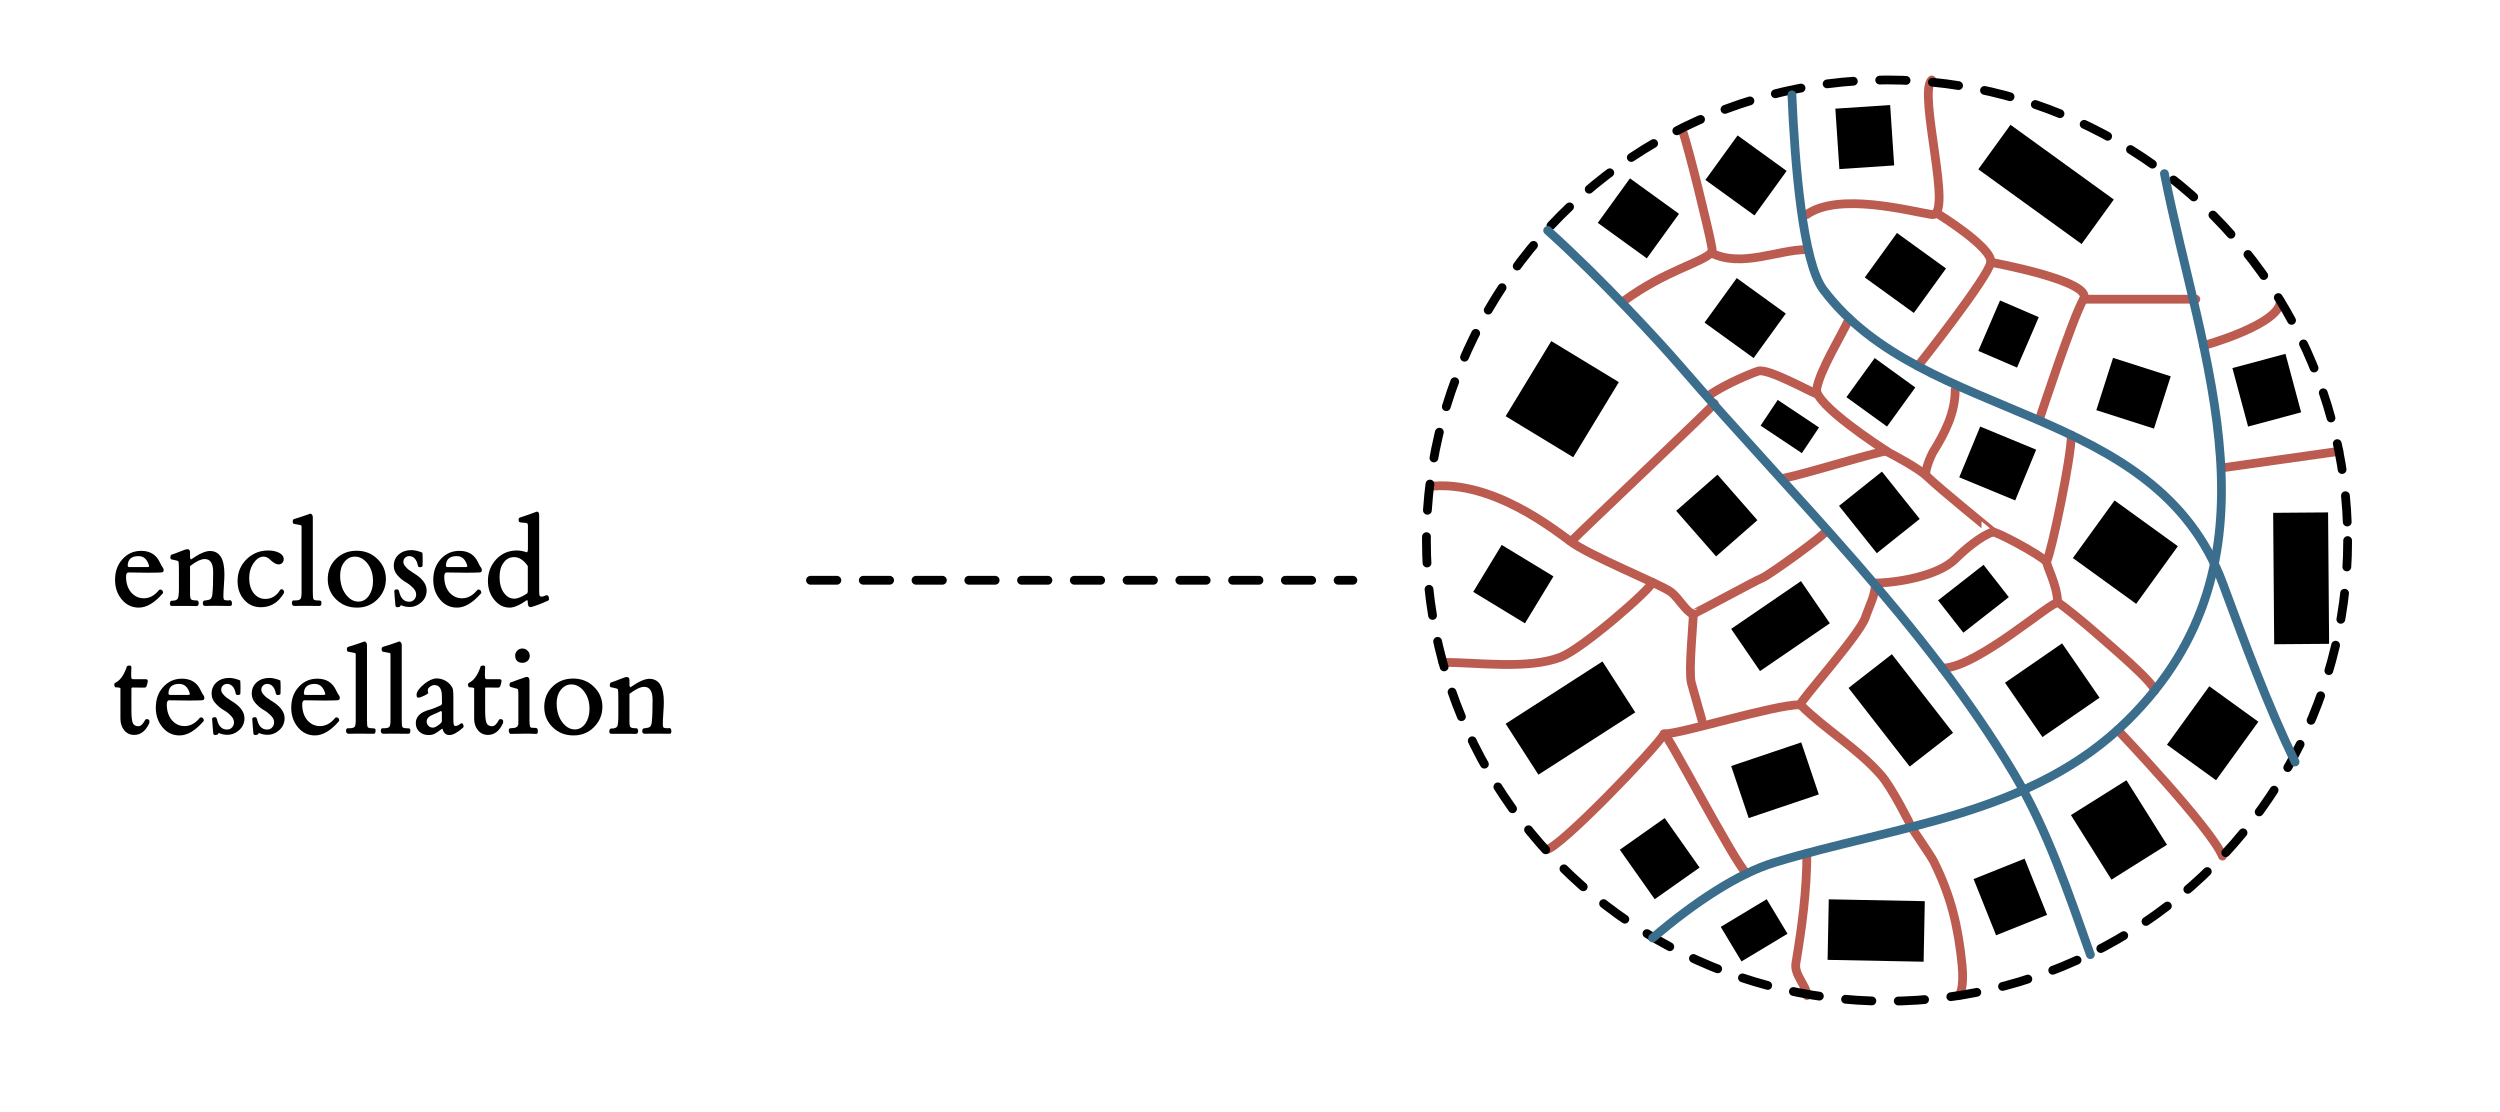 <?xml version="1.0" encoding="UTF-8" standalone="no"?>
<!DOCTYPE svg PUBLIC "-//W3C//DTD SVG 1.1//EN" "http://www.w3.org/Graphics/SVG/1.1/DTD/svg11.dtd">
<svg width="100%" height="100%" viewBox="0 0 652 290" version="1.1" xmlns="http://www.w3.org/2000/svg" xmlns:xlink="http://www.w3.org/1999/xlink" xml:space="preserve" xmlns:serif="http://www.serif.com/" style="fill-rule:evenodd;clip-rule:evenodd;stroke-linecap:round;stroke-miterlimit:1.5;">
    <rect id="et_footprints" x="0.497" y="0" width="651.138" height="289.894" style="fill:none;"/>
    <g>
        <path d="M500.203,95.45C500.203,95.45 518.666,72.18 519.191,68.402C519.716,64.625 505.726,55.971 505.726,55.971" style="fill:none;stroke:#bc5b4f;stroke-width:2.29px;"/>
        <path d="M531.986,109.027C531.986,109.027 540.598,82.758 543.374,78.034C546.15,73.31 519.205,68.402 519.205,68.402" style="fill:none;stroke:#bc5b4f;stroke-width:2.29px;"/>
        <path d="M572.679,78.034L543.374,78.034" style="fill:none;stroke:#bc5b4f;stroke-width:2.29px;"/>
        <path d="M471.185,55.953C479.562,50.056 498.009,55.044 503.807,55.953C509.604,56.861 500.058,24.001 503.807,20.853" style="fill:none;stroke:#bc5b4f;stroke-width:2.29px;"/>
        <path d="M506.568,174.258C515.425,174.258 535.12,156.651 536.706,157.18C537.602,157.478 544.384,163.108 546.873,165.319C549.882,167.991 561.909,178.073 561.909,180.122" style="fill:none;stroke:#bc5b4f;stroke-width:2.29px;"/>
        <path d="M540.208,113.483C540.208,119.299 535.046,143.851 533.801,146.341C533.4,147.143 536.624,152.589 536.624,157.168" style="fill:none;stroke:#bc5b4f;stroke-width:2.29px;"/>
        <path d="M488.91,152.062C494.399,152.062 505.456,150.273 509.933,145.796C512.311,143.418 516.554,139.797 519.678,138.756C520.453,138.497 531.613,144.375 533.767,146.528" style="fill:none;stroke:#bc5b4f;stroke-width:2.29px;"/>
        <path d="M519.741,138.747C519.785,138.713 505.564,127.24 502.441,124.117C501.609,123.284 503.744,118.524 504.076,117.992C507.28,112.857 509.918,107.639 509.918,101.63" style="fill:none;stroke:#bc5b4f;stroke-width:2.29px;"/>
        <path d="M464.95,124.785C471.502,123.472 491.093,117.273 491.995,117.724C494.745,119.099 499.876,121.967 502.25,123.93" style="fill:none;stroke:#bc5b4f;stroke-width:2.29px;"/>
        <path d="M492.138,117.701C490.931,116.977 473.126,105.43 473.786,101.474C474.601,96.596 480.148,87.673 482.301,83.078" style="fill:none;stroke:#bc5b4f;stroke-width:2.29px;"/>
        <path d="M446.282,102.723C450.178,100.126 456.527,97.427 458.568,96.782C461.073,95.991 472.22,102.227 473.769,102.723" style="fill:none;stroke:#bc5b4f;stroke-width:2.29px;"/>
        <path d="M423.538,78.46C434.326,70.566 443.636,68.603 446.352,65.887C446.751,65.488 446.344,64.075 446.235,63.427C445.812,60.887 440.31,38.031 438.709,33.871" style="fill:none;stroke:#bc5b4f;stroke-width:2.29px;"/>
        <path d="M446.282,65.956C454.21,69.919 463.665,65.092 471.185,65.092" style="fill:none;stroke:#bc5b4f;stroke-width:2.29px;"/>
        <path d="M498.514,215.688C498.317,215.649 503.513,223.043 504.336,224.697C508.871,233.821 510.709,241.715 511.714,251.714C511.881,253.372 512.165,258.315 510.802,259.678" style="fill:none;stroke:#bc5b4f;stroke-width:2.29px;"/>
        <path d="M471.231,222.529C471.231,232.364 469.923,241.89 468.362,251.236C467.855,254.272 471.231,257.119 471.231,259.636" style="fill:none;stroke:#bc5b4f;stroke-width:2.29px;"/>
        <path d="M498.514,215.688C498.507,215.568 493.481,205.48 490.581,202.174C484.391,195.115 476.058,190.31 469.534,183.786C469.018,183.27 484.95,165.626 486.5,161.011C487.446,158.192 489.093,155.244 489.093,152.307" style="fill:none;stroke:#bc5b4f;stroke-width:2.29px;"/>
        <path d="M403.2,221.609C406.427,221.609 432.495,194.391 433.988,191.406C434.449,190.483 451.992,224.327 455.503,227.839" style="fill:none;stroke:#bc5b4f;stroke-width:2.29px;"/>
        <path d="M433.988,191.406C438.538,191.406 462.559,183.786 469.534,183.786" style="fill:none;stroke:#bc5b4f;stroke-width:2.29px;"/>
        <path d="M374.033,126.754C391.805,125.545 409.342,141.62 409.779,141.183C413.932,137.029 447.088,105.694 447.088,105.251" style="fill:none;stroke:#bc5b4f;stroke-width:2.29px;"/>
        <path d="M409.293,140.981C414.172,144.884 433.305,152.423 435.855,154.45C437.918,156.089 439.416,159.144 441.463,160.168C441.667,160.269 457.396,151.638 459.776,150.64C461.354,149.977 476.421,139.232 476.421,138.27" style="fill:none;stroke:#bc5b4f;stroke-width:2.29px;"/>
        <path d="M441.621,160.077C441.621,162.26 440.322,175.151 441.11,178.108C441.941,181.226 444.152,188.641 444.112,188.756" style="fill:none;stroke:#bc5b4f;stroke-width:2.29px;"/>
        <path d="M376.259,172.735C385.266,172.735 398.564,174.689 407.123,171.337C412.79,169.117 430.92,153.308 430.92,151.853" style="fill:none;stroke:#bc5b4f;stroke-width:2.29px;"/>
        <path d="M552.284,190.367C552.284,190.367 576.763,216.095 579.622,223.271" style="fill:none;stroke:#bc5b4f;stroke-width:2.29px;"/>
        <path d="M579.622,122.008L610.008,117.701" style="fill:none;stroke:#bc5b4f;stroke-width:2.29px;"/>
        <path d="M574.689,90.142C574.689,90.142 594.818,84.599 594.712,78.46" style="fill:none;stroke:#bc5b4f;stroke-width:2.29px;"/>
        <g transform="matrix(1,0,0,1,-468.669,-147.251)">
            <g transform="matrix(33.333,0,0,33.333,497.808,305.217)">
                <path d="M0.026,-0.202C0.026,-0.267 0.045,-0.321 0.084,-0.364C0.124,-0.408 0.172,-0.429 0.231,-0.429C0.3,-0.429 0.348,-0.399 0.376,-0.34C0.386,-0.318 0.395,-0.303 0.403,-0.293C0.405,-0.287 0.406,-0.282 0.406,-0.277C0.406,-0.266 0.399,-0.26 0.386,-0.26C0.362,-0.259 0.328,-0.258 0.286,-0.258C0.243,-0.258 0.191,-0.259 0.131,-0.26C0.118,-0.26 0.112,-0.249 0.112,-0.227C0.112,-0.178 0.125,-0.137 0.151,-0.105C0.178,-0.074 0.211,-0.058 0.251,-0.058C0.294,-0.058 0.333,-0.078 0.367,-0.119C0.372,-0.126 0.379,-0.128 0.387,-0.125C0.392,-0.124 0.396,-0.12 0.399,-0.114C0.402,-0.107 0.403,-0.102 0.4,-0.097C0.336,-0.023 0.273,0.015 0.212,0.015C0.159,0.015 0.114,-0.006 0.079,-0.048C0.044,-0.09 0.026,-0.141 0.026,-0.202ZM0.125,-0.311C0.125,-0.309 0.126,-0.307 0.127,-0.306C0.13,-0.304 0.132,-0.303 0.135,-0.302C0.138,-0.302 0.14,-0.302 0.142,-0.302L0.277,-0.302C0.28,-0.302 0.284,-0.302 0.288,-0.304C0.291,-0.305 0.293,-0.306 0.293,-0.308L0.293,-0.309C0.279,-0.362 0.251,-0.388 0.21,-0.388C0.153,-0.388 0.125,-0.362 0.125,-0.311Z" style="fill-rule:nonzero;"/>
            </g>
            <g transform="matrix(33.333,0,0,33.333,512.196,305.217)">
                <path d="M0.025,-0.006C0.024,-0.009 0.023,-0.012 0.023,-0.015C0.023,-0.019 0.024,-0.023 0.025,-0.027C0.028,-0.035 0.032,-0.039 0.038,-0.039L0.043,-0.039C0.064,-0.039 0.078,-0.045 0.085,-0.055C0.091,-0.066 0.094,-0.093 0.094,-0.135L0.094,-0.269C0.094,-0.314 0.093,-0.339 0.09,-0.346C0.089,-0.35 0.077,-0.354 0.056,-0.358L0.036,-0.362C0.03,-0.363 0.027,-0.369 0.027,-0.38C0.028,-0.391 0.031,-0.397 0.036,-0.399C0.05,-0.403 0.079,-0.414 0.122,-0.431C0.135,-0.436 0.145,-0.44 0.152,-0.441C0.155,-0.442 0.158,-0.442 0.16,-0.442C0.166,-0.442 0.171,-0.44 0.174,-0.438C0.179,-0.433 0.181,-0.427 0.181,-0.419L0.181,-0.376C0.181,-0.375 0.182,-0.373 0.183,-0.37C0.184,-0.368 0.185,-0.365 0.186,-0.364C0.187,-0.362 0.188,-0.361 0.189,-0.362C0.252,-0.406 0.301,-0.428 0.336,-0.428C0.412,-0.428 0.45,-0.368 0.45,-0.247C0.45,-0.228 0.449,-0.199 0.446,-0.16C0.443,-0.121 0.442,-0.091 0.442,-0.071C0.442,-0.058 0.444,-0.05 0.449,-0.046C0.454,-0.043 0.465,-0.041 0.484,-0.041C0.493,-0.045 0.5,-0.043 0.505,-0.036C0.507,-0.032 0.509,-0.026 0.509,-0.016C0.509,-0.007 0.506,-0.001 0.501,0.001C0.498,0.002 0.494,0.002 0.488,0.002C0.474,0.002 0.444,0.002 0.396,0.001L0.354,0.001C0.33,0.001 0.313,0.002 0.303,0.002L0.301,0.002C0.288,0.002 0.281,-0.005 0.281,-0.019C0.281,-0.024 0.282,-0.029 0.285,-0.034C0.288,-0.039 0.291,-0.041 0.295,-0.041L0.301,-0.041C0.321,-0.043 0.335,-0.047 0.342,-0.053C0.349,-0.06 0.354,-0.072 0.356,-0.091C0.36,-0.128 0.362,-0.185 0.362,-0.262C0.362,-0.331 0.34,-0.365 0.296,-0.365C0.267,-0.365 0.229,-0.347 0.181,-0.31L0.181,-0.092C0.181,-0.068 0.184,-0.054 0.19,-0.049C0.196,-0.044 0.211,-0.041 0.235,-0.041C0.243,-0.041 0.248,-0.034 0.249,-0.019C0.249,-0.005 0.243,0.002 0.23,0.003C0.219,0.003 0.201,0.002 0.178,0.002L0.096,0.002C0.072,0.002 0.054,0.002 0.043,0.002L0.04,0.002C0.032,0.002 0.027,-0.001 0.025,-0.006Z" style="fill-rule:nonzero;"/>
            </g>
            <g transform="matrix(33.333,0,0,33.333,529.628,305.217)">
                <path d="M0.03,-0.193C0.03,-0.26 0.053,-0.316 0.1,-0.363C0.147,-0.409 0.203,-0.432 0.27,-0.432C0.303,-0.432 0.331,-0.426 0.355,-0.414C0.379,-0.401 0.391,-0.385 0.391,-0.364C0.391,-0.352 0.387,-0.343 0.38,-0.335C0.372,-0.327 0.362,-0.323 0.351,-0.323C0.333,-0.323 0.311,-0.335 0.287,-0.358C0.27,-0.375 0.252,-0.384 0.235,-0.384C0.205,-0.384 0.178,-0.367 0.156,-0.334C0.133,-0.302 0.121,-0.262 0.121,-0.216C0.121,-0.167 0.133,-0.128 0.156,-0.098C0.18,-0.068 0.21,-0.053 0.247,-0.053C0.292,-0.053 0.329,-0.073 0.357,-0.114C0.362,-0.126 0.37,-0.131 0.38,-0.128C0.387,-0.125 0.392,-0.12 0.393,-0.112C0.394,-0.11 0.394,-0.108 0.394,-0.106C0.394,-0.102 0.392,-0.097 0.389,-0.093C0.346,-0.023 0.287,0.012 0.213,0.012C0.16,0.012 0.116,-0.007 0.082,-0.046C0.047,-0.085 0.03,-0.134 0.03,-0.193Z" style="fill-rule:nonzero;"/>
            </g>
            <g transform="matrix(33.333,0,0,33.333,544.016,305.217)">
                <path d="M0.025,-0.01C0.024,-0.014 0.023,-0.018 0.023,-0.021C0.023,-0.026 0.024,-0.03 0.026,-0.033C0.028,-0.038 0.03,-0.04 0.032,-0.041C0.034,-0.041 0.039,-0.041 0.046,-0.041C0.069,-0.041 0.084,-0.045 0.09,-0.052C0.096,-0.059 0.099,-0.076 0.099,-0.101L0.099,-0.619C0.099,-0.627 0.095,-0.631 0.088,-0.631L0.04,-0.64C0.034,-0.641 0.03,-0.647 0.03,-0.658C0.029,-0.669 0.033,-0.675 0.04,-0.678C0.087,-0.692 0.129,-0.706 0.167,-0.72L0.168,-0.72C0.173,-0.72 0.177,-0.717 0.181,-0.712C0.185,-0.706 0.187,-0.7 0.187,-0.694L0.187,-0.102C0.187,-0.073 0.189,-0.056 0.193,-0.05C0.197,-0.044 0.209,-0.041 0.23,-0.041C0.245,-0.041 0.253,-0.038 0.254,-0.031L0.254,-0.018C0.254,-0.005 0.249,0.002 0.239,0.002C0.191,0.001 0.15,0.001 0.117,0.001C0.084,0.001 0.059,0.001 0.041,0.002C0.039,0.002 0.036,0.001 0.032,-0.001C0.028,-0.004 0.026,-0.007 0.025,-0.01Z" style="fill-rule:nonzero;"/>
            </g>
            <g transform="matrix(33.333,0,0,33.333,553.081,305.217)">
                <path d="M0.032,-0.208C0.032,-0.272 0.054,-0.325 0.097,-0.367C0.14,-0.409 0.194,-0.43 0.258,-0.43C0.322,-0.43 0.376,-0.409 0.42,-0.366C0.465,-0.323 0.487,-0.27 0.487,-0.207C0.486,-0.145 0.464,-0.093 0.421,-0.05C0.377,-0.006 0.324,0.015 0.261,0.015C0.196,0.015 0.142,-0.006 0.098,-0.049C0.054,-0.091 0.032,-0.145 0.032,-0.208ZM0.129,-0.237C0.129,-0.179 0.143,-0.13 0.171,-0.091C0.2,-0.052 0.233,-0.032 0.272,-0.032C0.305,-0.032 0.332,-0.048 0.354,-0.078C0.375,-0.109 0.386,-0.147 0.386,-0.192C0.386,-0.247 0.372,-0.292 0.344,-0.329C0.316,-0.365 0.283,-0.384 0.244,-0.384C0.212,-0.384 0.184,-0.37 0.162,-0.342C0.14,-0.315 0.129,-0.279 0.129,-0.237Z" style="fill-rule:nonzero;"/>
            </g>
            <g transform="matrix(33.333,0,0,33.333,570.334,305.217)">
                <path d="M0.031,-0.312C0.031,-0.348 0.044,-0.378 0.07,-0.401C0.097,-0.424 0.13,-0.435 0.169,-0.435C0.194,-0.435 0.223,-0.428 0.255,-0.415C0.257,-0.391 0.257,-0.37 0.257,-0.351C0.257,-0.336 0.257,-0.323 0.256,-0.311C0.256,-0.309 0.254,-0.307 0.25,-0.304C0.246,-0.302 0.242,-0.301 0.238,-0.301C0.227,-0.301 0.222,-0.305 0.22,-0.311C0.216,-0.336 0.207,-0.356 0.195,-0.369C0.183,-0.382 0.169,-0.388 0.153,-0.388C0.139,-0.388 0.128,-0.384 0.119,-0.375C0.11,-0.366 0.106,-0.355 0.106,-0.342C0.106,-0.332 0.11,-0.321 0.119,-0.31C0.128,-0.299 0.136,-0.291 0.144,-0.284C0.152,-0.278 0.164,-0.27 0.18,-0.259C0.197,-0.248 0.206,-0.243 0.208,-0.241C0.261,-0.204 0.288,-0.164 0.288,-0.119C0.288,-0.084 0.275,-0.053 0.248,-0.028C0.221,-0.003 0.19,0.01 0.154,0.01C0.132,0.01 0.112,0.006 0.095,-0.001C0.091,-0.002 0.089,-0.003 0.087,-0.004C0.084,-0.001 0.081,0.003 0.079,0.008C0.069,0.011 0.062,0.012 0.059,0.012L0.058,0.012C0.049,0.011 0.044,0.006 0.044,-0.002C0.04,-0.041 0.037,-0.079 0.035,-0.114C0.035,-0.119 0.037,-0.123 0.042,-0.125C0.048,-0.128 0.055,-0.128 0.062,-0.127C0.067,-0.125 0.07,-0.121 0.072,-0.114C0.084,-0.058 0.111,-0.031 0.151,-0.031C0.167,-0.031 0.18,-0.036 0.19,-0.047C0.201,-0.058 0.206,-0.072 0.206,-0.088C0.206,-0.107 0.197,-0.126 0.178,-0.143C0.16,-0.161 0.14,-0.176 0.118,-0.188C0.097,-0.201 0.077,-0.218 0.058,-0.24C0.04,-0.261 0.031,-0.285 0.031,-0.312Z" style="fill-rule:nonzero;"/>
            </g>
            <g transform="matrix(33.333,0,0,33.333,580.799,305.217)">
                <path d="M0.026,-0.202C0.026,-0.267 0.045,-0.321 0.084,-0.364C0.124,-0.408 0.172,-0.429 0.231,-0.429C0.3,-0.429 0.348,-0.399 0.376,-0.34C0.386,-0.318 0.395,-0.303 0.403,-0.293C0.405,-0.287 0.406,-0.282 0.406,-0.277C0.406,-0.266 0.399,-0.26 0.386,-0.26C0.362,-0.259 0.328,-0.258 0.286,-0.258C0.243,-0.258 0.191,-0.259 0.131,-0.26C0.118,-0.26 0.112,-0.249 0.112,-0.227C0.112,-0.178 0.125,-0.137 0.151,-0.105C0.178,-0.074 0.211,-0.058 0.251,-0.058C0.294,-0.058 0.333,-0.078 0.367,-0.119C0.372,-0.126 0.379,-0.128 0.387,-0.125C0.392,-0.124 0.396,-0.12 0.399,-0.114C0.402,-0.107 0.403,-0.102 0.4,-0.097C0.336,-0.023 0.273,0.015 0.212,0.015C0.159,0.015 0.114,-0.006 0.079,-0.048C0.044,-0.09 0.026,-0.141 0.026,-0.202ZM0.125,-0.311C0.125,-0.309 0.126,-0.307 0.127,-0.306C0.13,-0.304 0.132,-0.303 0.135,-0.302C0.138,-0.302 0.14,-0.302 0.142,-0.302L0.277,-0.302C0.28,-0.302 0.284,-0.302 0.288,-0.304C0.291,-0.305 0.293,-0.306 0.293,-0.308L0.293,-0.309C0.279,-0.362 0.251,-0.388 0.21,-0.388C0.153,-0.388 0.125,-0.362 0.125,-0.311Z" style="fill-rule:nonzero;"/>
            </g>
            <g transform="matrix(33.333,0,0,33.333,595.187,305.217)">
                <path d="M0.022,-0.193C0.022,-0.26 0.044,-0.317 0.087,-0.363C0.13,-0.409 0.184,-0.432 0.248,-0.432C0.27,-0.432 0.295,-0.428 0.323,-0.419C0.325,-0.419 0.326,-0.419 0.327,-0.418C0.328,-0.418 0.329,-0.419 0.33,-0.42C0.331,-0.422 0.331,-0.423 0.332,-0.424C0.333,-0.424 0.333,-0.426 0.333,-0.428C0.334,-0.431 0.334,-0.432 0.334,-0.433C0.334,-0.434 0.334,-0.435 0.334,-0.438C0.335,-0.44 0.335,-0.441 0.335,-0.442L0.335,-0.632C0.333,-0.639 0.331,-0.643 0.33,-0.644C0.327,-0.646 0.322,-0.647 0.315,-0.648C0.308,-0.649 0.3,-0.65 0.292,-0.65C0.283,-0.651 0.278,-0.651 0.275,-0.652C0.267,-0.653 0.263,-0.659 0.262,-0.67C0.261,-0.682 0.265,-0.689 0.276,-0.691C0.323,-0.706 0.364,-0.721 0.399,-0.734C0.402,-0.735 0.405,-0.736 0.408,-0.736C0.412,-0.736 0.415,-0.734 0.417,-0.731C0.421,-0.727 0.423,-0.72 0.423,-0.711L0.423,-0.121C0.423,-0.098 0.424,-0.083 0.427,-0.078C0.429,-0.073 0.435,-0.071 0.444,-0.071C0.451,-0.071 0.461,-0.074 0.473,-0.08C0.479,-0.082 0.484,-0.082 0.488,-0.081C0.492,-0.08 0.495,-0.075 0.498,-0.068C0.499,-0.063 0.5,-0.058 0.5,-0.054C0.5,-0.047 0.497,-0.042 0.492,-0.039C0.453,-0.021 0.41,-0.004 0.363,0.01C0.351,0.013 0.344,0.01 0.339,0.002C0.335,-0.007 0.333,-0.016 0.334,-0.026C0.334,-0.03 0.334,-0.034 0.333,-0.037C0.332,-0.04 0.331,-0.042 0.33,-0.043C0.329,-0.044 0.327,-0.044 0.326,-0.043C0.271,-0.004 0.226,0.015 0.192,0.015C0.145,0.015 0.105,-0.005 0.072,-0.046C0.038,-0.087 0.022,-0.136 0.022,-0.193ZM0.113,-0.224C0.113,-0.174 0.124,-0.133 0.146,-0.102C0.168,-0.071 0.195,-0.055 0.228,-0.055C0.255,-0.055 0.288,-0.069 0.327,-0.095C0.33,-0.095 0.333,-0.101 0.334,-0.113L0.334,-0.31C0.302,-0.357 0.266,-0.38 0.227,-0.38C0.193,-0.38 0.166,-0.366 0.145,-0.337C0.123,-0.309 0.113,-0.271 0.113,-0.224Z" style="fill-rule:nonzero;"/>
            </g>
            <g transform="matrix(33.333,0,0,33.333,497.808,338.551)">
                <path d="M0.021,-0.39C0.023,-0.393 0.027,-0.396 0.032,-0.399C0.068,-0.418 0.096,-0.458 0.117,-0.52C0.118,-0.528 0.125,-0.531 0.137,-0.532L0.138,-0.532C0.149,-0.532 0.154,-0.527 0.154,-0.518C0.153,-0.497 0.152,-0.479 0.152,-0.465C0.152,-0.45 0.153,-0.44 0.154,-0.433C0.154,-0.43 0.158,-0.427 0.166,-0.425L0.265,-0.425C0.277,-0.425 0.282,-0.42 0.282,-0.412C0.282,-0.409 0.282,-0.406 0.281,-0.403C0.279,-0.393 0.277,-0.382 0.272,-0.369C0.268,-0.362 0.261,-0.358 0.252,-0.359L0.163,-0.36C0.159,-0.361 0.156,-0.359 0.154,-0.353L0.154,-0.181C0.154,-0.131 0.158,-0.098 0.165,-0.082C0.173,-0.065 0.187,-0.057 0.208,-0.057C0.227,-0.057 0.244,-0.073 0.261,-0.105C0.264,-0.111 0.269,-0.113 0.276,-0.113C0.283,-0.112 0.288,-0.11 0.292,-0.106C0.294,-0.104 0.295,-0.1 0.295,-0.094C0.295,-0.087 0.295,-0.083 0.294,-0.082C0.266,-0.02 0.227,0.011 0.176,0.011C0.144,0.011 0.118,-0.001 0.098,-0.025C0.078,-0.049 0.068,-0.08 0.068,-0.117L0.068,-0.353C0.068,-0.356 0.065,-0.358 0.058,-0.359C0.054,-0.36 0.048,-0.36 0.042,-0.361C0.035,-0.361 0.03,-0.362 0.026,-0.362C0.022,-0.369 0.02,-0.375 0.02,-0.381C0.02,-0.385 0.02,-0.388 0.021,-0.39Z" style="fill-rule:nonzero;"/>
            </g>
            <g transform="matrix(33.333,0,0,33.333,508.436,338.551)">
                <path d="M0.026,-0.202C0.026,-0.267 0.045,-0.321 0.084,-0.364C0.124,-0.408 0.172,-0.429 0.231,-0.429C0.3,-0.429 0.348,-0.399 0.376,-0.34C0.386,-0.318 0.395,-0.303 0.403,-0.293C0.405,-0.287 0.406,-0.282 0.406,-0.277C0.406,-0.266 0.399,-0.26 0.386,-0.26C0.362,-0.259 0.328,-0.258 0.286,-0.258C0.243,-0.258 0.191,-0.259 0.131,-0.26C0.118,-0.26 0.112,-0.249 0.112,-0.227C0.112,-0.178 0.125,-0.137 0.151,-0.105C0.178,-0.074 0.211,-0.058 0.251,-0.058C0.294,-0.058 0.333,-0.078 0.367,-0.119C0.372,-0.126 0.379,-0.128 0.387,-0.125C0.392,-0.124 0.396,-0.12 0.399,-0.114C0.402,-0.107 0.403,-0.102 0.4,-0.097C0.336,-0.023 0.273,0.015 0.212,0.015C0.159,0.015 0.114,-0.006 0.079,-0.048C0.044,-0.09 0.026,-0.141 0.026,-0.202ZM0.125,-0.311C0.125,-0.309 0.126,-0.307 0.127,-0.306C0.13,-0.304 0.132,-0.303 0.135,-0.302C0.138,-0.302 0.14,-0.302 0.142,-0.302L0.277,-0.302C0.28,-0.302 0.284,-0.302 0.288,-0.304C0.291,-0.305 0.293,-0.306 0.293,-0.308L0.293,-0.309C0.279,-0.362 0.251,-0.388 0.21,-0.388C0.153,-0.388 0.125,-0.362 0.125,-0.311Z" style="fill-rule:nonzero;"/>
            </g>
            <g transform="matrix(33.333,0,0,33.333,522.824,338.551)">
                <path d="M0.031,-0.312C0.031,-0.348 0.044,-0.378 0.07,-0.401C0.097,-0.424 0.13,-0.435 0.169,-0.435C0.194,-0.435 0.223,-0.428 0.255,-0.415C0.257,-0.391 0.257,-0.37 0.257,-0.351C0.257,-0.336 0.257,-0.323 0.256,-0.311C0.256,-0.309 0.254,-0.307 0.25,-0.304C0.246,-0.302 0.242,-0.301 0.238,-0.301C0.227,-0.301 0.222,-0.305 0.22,-0.311C0.216,-0.336 0.207,-0.356 0.195,-0.369C0.183,-0.382 0.169,-0.388 0.153,-0.388C0.139,-0.388 0.128,-0.384 0.119,-0.375C0.11,-0.366 0.106,-0.355 0.106,-0.342C0.106,-0.332 0.11,-0.321 0.119,-0.31C0.128,-0.299 0.136,-0.291 0.144,-0.284C0.152,-0.278 0.164,-0.27 0.18,-0.259C0.197,-0.248 0.206,-0.243 0.208,-0.241C0.261,-0.204 0.288,-0.164 0.288,-0.119C0.288,-0.084 0.275,-0.053 0.248,-0.028C0.221,-0.003 0.19,0.01 0.154,0.01C0.132,0.01 0.112,0.006 0.095,-0.001C0.091,-0.002 0.089,-0.003 0.087,-0.004C0.084,-0.001 0.081,0.003 0.079,0.008C0.069,0.011 0.062,0.012 0.059,0.012L0.058,0.012C0.049,0.011 0.044,0.006 0.044,-0.002C0.04,-0.041 0.037,-0.079 0.035,-0.114C0.035,-0.119 0.037,-0.123 0.042,-0.125C0.048,-0.128 0.055,-0.128 0.062,-0.127C0.067,-0.125 0.07,-0.121 0.072,-0.114C0.084,-0.058 0.111,-0.031 0.151,-0.031C0.167,-0.031 0.18,-0.036 0.19,-0.047C0.201,-0.058 0.206,-0.072 0.206,-0.088C0.206,-0.107 0.197,-0.126 0.178,-0.143C0.16,-0.161 0.14,-0.176 0.118,-0.188C0.097,-0.201 0.077,-0.218 0.058,-0.24C0.04,-0.261 0.031,-0.285 0.031,-0.312Z" style="fill-rule:nonzero;"/>
            </g>
            <g transform="matrix(33.333,0,0,33.333,533.29,338.551)">
                <path d="M0.031,-0.312C0.031,-0.348 0.044,-0.378 0.07,-0.401C0.097,-0.424 0.13,-0.435 0.169,-0.435C0.194,-0.435 0.223,-0.428 0.255,-0.415C0.257,-0.391 0.257,-0.37 0.257,-0.351C0.257,-0.336 0.257,-0.323 0.256,-0.311C0.256,-0.309 0.254,-0.307 0.25,-0.304C0.246,-0.302 0.242,-0.301 0.238,-0.301C0.227,-0.301 0.222,-0.305 0.22,-0.311C0.216,-0.336 0.207,-0.356 0.195,-0.369C0.183,-0.382 0.169,-0.388 0.153,-0.388C0.139,-0.388 0.128,-0.384 0.119,-0.375C0.11,-0.366 0.106,-0.355 0.106,-0.342C0.106,-0.332 0.11,-0.321 0.119,-0.31C0.128,-0.299 0.136,-0.291 0.144,-0.284C0.152,-0.278 0.164,-0.27 0.18,-0.259C0.197,-0.248 0.206,-0.243 0.208,-0.241C0.261,-0.204 0.288,-0.164 0.288,-0.119C0.288,-0.084 0.275,-0.053 0.248,-0.028C0.221,-0.003 0.19,0.01 0.154,0.01C0.132,0.01 0.112,0.006 0.095,-0.001C0.091,-0.002 0.089,-0.003 0.087,-0.004C0.084,-0.001 0.081,0.003 0.079,0.008C0.069,0.011 0.062,0.012 0.059,0.012L0.058,0.012C0.049,0.011 0.044,0.006 0.044,-0.002C0.04,-0.041 0.037,-0.079 0.035,-0.114C0.035,-0.119 0.037,-0.123 0.042,-0.125C0.048,-0.128 0.055,-0.128 0.062,-0.127C0.067,-0.125 0.07,-0.121 0.072,-0.114C0.084,-0.058 0.111,-0.031 0.151,-0.031C0.167,-0.031 0.18,-0.036 0.19,-0.047C0.201,-0.058 0.206,-0.072 0.206,-0.088C0.206,-0.107 0.197,-0.126 0.178,-0.143C0.16,-0.161 0.14,-0.176 0.118,-0.188C0.097,-0.201 0.077,-0.218 0.058,-0.24C0.04,-0.261 0.031,-0.285 0.031,-0.312Z" style="fill-rule:nonzero;"/>
            </g>
            <g transform="matrix(33.333,0,0,33.333,543.755,338.551)">
                <path d="M0.026,-0.202C0.026,-0.267 0.045,-0.321 0.084,-0.364C0.124,-0.408 0.172,-0.429 0.231,-0.429C0.3,-0.429 0.348,-0.399 0.376,-0.34C0.386,-0.318 0.395,-0.303 0.403,-0.293C0.405,-0.287 0.406,-0.282 0.406,-0.277C0.406,-0.266 0.399,-0.26 0.386,-0.26C0.362,-0.259 0.328,-0.258 0.286,-0.258C0.243,-0.258 0.191,-0.259 0.131,-0.26C0.118,-0.26 0.112,-0.249 0.112,-0.227C0.112,-0.178 0.125,-0.137 0.151,-0.105C0.178,-0.074 0.211,-0.058 0.251,-0.058C0.294,-0.058 0.333,-0.078 0.367,-0.119C0.372,-0.126 0.379,-0.128 0.387,-0.125C0.392,-0.124 0.396,-0.12 0.399,-0.114C0.402,-0.107 0.403,-0.102 0.4,-0.097C0.336,-0.023 0.273,0.015 0.212,0.015C0.159,0.015 0.114,-0.006 0.079,-0.048C0.044,-0.09 0.026,-0.141 0.026,-0.202ZM0.125,-0.311C0.125,-0.309 0.126,-0.307 0.127,-0.306C0.13,-0.304 0.132,-0.303 0.135,-0.302C0.138,-0.302 0.14,-0.302 0.142,-0.302L0.277,-0.302C0.28,-0.302 0.284,-0.302 0.288,-0.304C0.291,-0.305 0.293,-0.306 0.293,-0.308L0.293,-0.309C0.279,-0.362 0.251,-0.388 0.21,-0.388C0.153,-0.388 0.125,-0.362 0.125,-0.311Z" style="fill-rule:nonzero;"/>
            </g>
            <g transform="matrix(33.333,0,0,33.333,558.143,338.551)">
                <path d="M0.025,-0.01C0.024,-0.014 0.023,-0.018 0.023,-0.021C0.023,-0.026 0.024,-0.03 0.026,-0.033C0.028,-0.038 0.03,-0.04 0.032,-0.041C0.034,-0.041 0.039,-0.041 0.046,-0.041C0.069,-0.041 0.084,-0.045 0.09,-0.052C0.096,-0.059 0.099,-0.076 0.099,-0.101L0.099,-0.619C0.099,-0.627 0.095,-0.631 0.088,-0.631L0.04,-0.64C0.034,-0.641 0.03,-0.647 0.03,-0.658C0.029,-0.669 0.033,-0.675 0.04,-0.678C0.087,-0.692 0.129,-0.706 0.167,-0.72L0.168,-0.72C0.173,-0.72 0.177,-0.717 0.181,-0.712C0.185,-0.706 0.187,-0.7 0.187,-0.694L0.187,-0.102C0.187,-0.073 0.189,-0.056 0.193,-0.05C0.197,-0.044 0.209,-0.041 0.23,-0.041C0.245,-0.041 0.253,-0.038 0.254,-0.031L0.254,-0.018C0.254,-0.005 0.249,0.002 0.239,0.002C0.191,0.001 0.15,0.001 0.117,0.001C0.084,0.001 0.059,0.001 0.041,0.002C0.039,0.002 0.036,0.001 0.032,-0.001C0.028,-0.004 0.026,-0.007 0.025,-0.01Z" style="fill-rule:nonzero;"/>
            </g>
            <g transform="matrix(33.333,0,0,33.333,567.209,338.551)">
                <path d="M0.025,-0.01C0.024,-0.014 0.023,-0.018 0.023,-0.021C0.023,-0.026 0.024,-0.03 0.026,-0.033C0.028,-0.038 0.03,-0.04 0.032,-0.041C0.034,-0.041 0.039,-0.041 0.046,-0.041C0.069,-0.041 0.084,-0.045 0.09,-0.052C0.096,-0.059 0.099,-0.076 0.099,-0.101L0.099,-0.619C0.099,-0.627 0.095,-0.631 0.088,-0.631L0.04,-0.64C0.034,-0.641 0.03,-0.647 0.03,-0.658C0.029,-0.669 0.033,-0.675 0.04,-0.678C0.087,-0.692 0.129,-0.706 0.167,-0.72L0.168,-0.72C0.173,-0.72 0.177,-0.717 0.181,-0.712C0.185,-0.706 0.187,-0.7 0.187,-0.694L0.187,-0.102C0.187,-0.073 0.189,-0.056 0.193,-0.05C0.197,-0.044 0.209,-0.041 0.23,-0.041C0.245,-0.041 0.253,-0.038 0.254,-0.031L0.254,-0.018C0.254,-0.005 0.249,0.002 0.239,0.002C0.191,0.001 0.15,0.001 0.117,0.001C0.084,0.001 0.059,0.001 0.041,0.002C0.039,0.002 0.036,0.001 0.032,-0.001C0.028,-0.004 0.026,-0.007 0.025,-0.01Z" style="fill-rule:nonzero;"/>
            </g>
            <g transform="matrix(33.333,0,0,33.333,576.275,338.551)">
                <path d="M0.025,-0.081C0.025,-0.132 0.061,-0.167 0.132,-0.186C0.152,-0.191 0.182,-0.203 0.222,-0.221C0.227,-0.226 0.23,-0.231 0.23,-0.234L0.229,-0.297C0.228,-0.352 0.208,-0.379 0.169,-0.379C0.159,-0.379 0.148,-0.375 0.136,-0.366C0.125,-0.358 0.119,-0.35 0.119,-0.341C0.119,-0.33 0.12,-0.322 0.123,-0.316C0.119,-0.311 0.109,-0.305 0.093,-0.297C0.076,-0.289 0.065,-0.285 0.06,-0.283C0.051,-0.28 0.043,-0.28 0.038,-0.282C0.033,-0.285 0.031,-0.292 0.031,-0.303C0.031,-0.327 0.052,-0.356 0.094,-0.39C0.129,-0.417 0.16,-0.431 0.189,-0.431C0.21,-0.431 0.232,-0.426 0.253,-0.415C0.274,-0.404 0.29,-0.39 0.302,-0.373C0.31,-0.362 0.315,-0.351 0.316,-0.341C0.318,-0.331 0.319,-0.31 0.319,-0.279L0.319,-0.102C0.319,-0.089 0.32,-0.079 0.322,-0.072C0.323,-0.065 0.325,-0.062 0.327,-0.061C0.329,-0.06 0.332,-0.059 0.335,-0.059C0.348,-0.059 0.36,-0.065 0.373,-0.076C0.378,-0.079 0.382,-0.08 0.385,-0.08C0.391,-0.079 0.396,-0.074 0.397,-0.066C0.398,-0.063 0.399,-0.061 0.399,-0.058C0.399,-0.054 0.398,-0.05 0.396,-0.047C0.351,-0.007 0.316,0.012 0.289,0.012C0.261,0.012 0.243,-0.003 0.235,-0.034C0.234,-0.038 0.232,-0.038 0.227,-0.035C0.204,-0.017 0.186,-0.005 0.172,0.002C0.159,0.009 0.143,0.012 0.125,0.012C0.096,0.012 0.072,0.003 0.053,-0.014C0.034,-0.031 0.025,-0.054 0.025,-0.081ZM0.16,-0.148C0.127,-0.135 0.11,-0.117 0.11,-0.094C0.11,-0.081 0.115,-0.069 0.124,-0.06C0.133,-0.051 0.145,-0.046 0.159,-0.046C0.169,-0.046 0.182,-0.051 0.198,-0.063C0.215,-0.074 0.225,-0.084 0.229,-0.093L0.229,-0.16C0.229,-0.165 0.228,-0.169 0.227,-0.172C0.225,-0.174 0.224,-0.176 0.222,-0.176L0.221,-0.176C0.204,-0.167 0.184,-0.158 0.16,-0.148Z" style="fill-rule:nonzero;"/>
            </g>
            <g transform="matrix(33.333,0,0,33.333,590.061,338.551)">
                <path d="M0.021,-0.39C0.023,-0.393 0.027,-0.396 0.032,-0.399C0.068,-0.418 0.096,-0.458 0.117,-0.52C0.118,-0.528 0.125,-0.531 0.137,-0.532L0.138,-0.532C0.149,-0.532 0.154,-0.527 0.154,-0.518C0.153,-0.497 0.152,-0.479 0.152,-0.465C0.152,-0.45 0.153,-0.44 0.154,-0.433C0.154,-0.43 0.158,-0.427 0.166,-0.425L0.265,-0.425C0.277,-0.425 0.282,-0.42 0.282,-0.412C0.282,-0.409 0.282,-0.406 0.281,-0.403C0.279,-0.393 0.277,-0.382 0.272,-0.369C0.268,-0.362 0.261,-0.358 0.252,-0.359L0.163,-0.36C0.159,-0.361 0.156,-0.359 0.154,-0.353L0.154,-0.181C0.154,-0.131 0.158,-0.098 0.165,-0.082C0.173,-0.065 0.187,-0.057 0.208,-0.057C0.227,-0.057 0.244,-0.073 0.261,-0.105C0.264,-0.111 0.269,-0.113 0.276,-0.113C0.283,-0.112 0.288,-0.11 0.292,-0.106C0.294,-0.104 0.295,-0.1 0.295,-0.094C0.295,-0.087 0.295,-0.083 0.294,-0.082C0.266,-0.02 0.227,0.011 0.176,0.011C0.144,0.011 0.118,-0.001 0.098,-0.025C0.078,-0.049 0.068,-0.08 0.068,-0.117L0.068,-0.353C0.068,-0.356 0.065,-0.358 0.058,-0.359C0.054,-0.36 0.048,-0.36 0.042,-0.361C0.035,-0.361 0.03,-0.362 0.026,-0.362C0.022,-0.369 0.02,-0.375 0.02,-0.381C0.02,-0.385 0.02,-0.388 0.021,-0.39Z" style="fill-rule:nonzero;"/>
            </g>
            <g transform="matrix(33.333,0,0,33.333,600.689,338.551)">
                <path d="M0.02,-0.017L0.02,-0.022C0.02,-0.035 0.024,-0.041 0.032,-0.041L0.065,-0.044C0.069,-0.045 0.073,-0.046 0.076,-0.048C0.08,-0.051 0.082,-0.052 0.084,-0.052C0.087,-0.053 0.088,-0.055 0.089,-0.059C0.09,-0.063 0.091,-0.065 0.093,-0.066C0.094,-0.067 0.094,-0.071 0.095,-0.077C0.095,-0.084 0.095,-0.088 0.095,-0.091L0.095,-0.304C0.095,-0.328 0.094,-0.342 0.092,-0.346C0.09,-0.349 0.085,-0.351 0.074,-0.353C0.073,-0.353 0.06,-0.357 0.035,-0.364C0.029,-0.366 0.026,-0.371 0.026,-0.38C0.026,-0.389 0.028,-0.396 0.033,-0.399C0.076,-0.415 0.115,-0.429 0.151,-0.441C0.155,-0.442 0.159,-0.443 0.162,-0.443C0.175,-0.443 0.182,-0.433 0.182,-0.412L0.182,-0.128C0.182,-0.103 0.182,-0.086 0.183,-0.077C0.184,-0.061 0.186,-0.052 0.19,-0.049C0.194,-0.045 0.205,-0.044 0.224,-0.044L0.228,-0.044C0.239,-0.044 0.245,-0.039 0.247,-0.028L0.247,-0.01C0.247,-0.001 0.242,0.003 0.232,0.003C0.231,0.003 0.229,0.003 0.227,0.003C0.212,0.002 0.188,0.001 0.156,0.001C0.124,0.001 0.083,0.002 0.034,0.003C0.032,0.003 0.029,0.001 0.026,-0.003C0.023,-0.008 0.021,-0.012 0.02,-0.017ZM0.085,-0.568C0.075,-0.579 0.07,-0.592 0.07,-0.608C0.07,-0.624 0.075,-0.637 0.086,-0.648C0.097,-0.66 0.111,-0.665 0.126,-0.665C0.143,-0.665 0.156,-0.66 0.167,-0.648C0.179,-0.637 0.184,-0.624 0.184,-0.607C0.184,-0.591 0.178,-0.578 0.167,-0.568C0.156,-0.558 0.142,-0.553 0.125,-0.553C0.109,-0.553 0.096,-0.558 0.085,-0.568Z" style="fill-rule:nonzero;"/>
            </g>
            <g transform="matrix(33.333,0,0,33.333,609.543,338.551)">
                <path d="M0.032,-0.208C0.032,-0.272 0.054,-0.325 0.097,-0.367C0.14,-0.409 0.194,-0.43 0.258,-0.43C0.322,-0.43 0.376,-0.409 0.42,-0.366C0.465,-0.323 0.487,-0.27 0.487,-0.207C0.486,-0.145 0.464,-0.093 0.421,-0.05C0.377,-0.006 0.324,0.015 0.261,0.015C0.196,0.015 0.142,-0.006 0.098,-0.049C0.054,-0.091 0.032,-0.145 0.032,-0.208ZM0.129,-0.237C0.129,-0.179 0.143,-0.13 0.171,-0.091C0.2,-0.052 0.233,-0.032 0.272,-0.032C0.305,-0.032 0.332,-0.048 0.354,-0.078C0.375,-0.109 0.386,-0.147 0.386,-0.192C0.386,-0.247 0.372,-0.292 0.344,-0.329C0.316,-0.365 0.283,-0.384 0.244,-0.384C0.212,-0.384 0.184,-0.37 0.162,-0.342C0.14,-0.315 0.129,-0.279 0.129,-0.237Z" style="fill-rule:nonzero;"/>
            </g>
            <g transform="matrix(33.333,0,0,33.333,626.796,338.551)">
                <path d="M0.025,-0.006C0.024,-0.009 0.023,-0.012 0.023,-0.015C0.023,-0.019 0.024,-0.023 0.025,-0.027C0.028,-0.035 0.032,-0.039 0.038,-0.039L0.043,-0.039C0.064,-0.039 0.078,-0.045 0.085,-0.055C0.091,-0.066 0.094,-0.093 0.094,-0.135L0.094,-0.269C0.094,-0.314 0.093,-0.339 0.09,-0.346C0.089,-0.35 0.077,-0.354 0.056,-0.358L0.036,-0.362C0.03,-0.363 0.027,-0.369 0.027,-0.38C0.028,-0.391 0.031,-0.397 0.036,-0.399C0.05,-0.403 0.079,-0.414 0.122,-0.431C0.135,-0.436 0.145,-0.44 0.152,-0.441C0.155,-0.442 0.158,-0.442 0.16,-0.442C0.166,-0.442 0.171,-0.44 0.174,-0.438C0.179,-0.433 0.181,-0.427 0.181,-0.419L0.181,-0.376C0.181,-0.375 0.182,-0.373 0.183,-0.37C0.184,-0.368 0.185,-0.365 0.186,-0.364C0.187,-0.362 0.188,-0.361 0.189,-0.362C0.252,-0.406 0.301,-0.428 0.336,-0.428C0.412,-0.428 0.45,-0.368 0.45,-0.247C0.45,-0.228 0.449,-0.199 0.446,-0.16C0.443,-0.121 0.442,-0.091 0.442,-0.071C0.442,-0.058 0.444,-0.05 0.449,-0.046C0.454,-0.043 0.465,-0.041 0.484,-0.041C0.493,-0.045 0.5,-0.043 0.505,-0.036C0.507,-0.032 0.509,-0.026 0.509,-0.016C0.509,-0.007 0.506,-0.001 0.501,0.001C0.498,0.002 0.494,0.002 0.488,0.002C0.474,0.002 0.444,0.002 0.396,0.001L0.354,0.001C0.33,0.001 0.313,0.002 0.303,0.002L0.301,0.002C0.288,0.002 0.281,-0.005 0.281,-0.019C0.281,-0.024 0.282,-0.029 0.285,-0.034C0.288,-0.039 0.291,-0.041 0.295,-0.041L0.301,-0.041C0.321,-0.043 0.335,-0.047 0.342,-0.053C0.349,-0.06 0.354,-0.072 0.356,-0.091C0.36,-0.128 0.362,-0.185 0.362,-0.262C0.362,-0.331 0.34,-0.365 0.296,-0.365C0.267,-0.365 0.229,-0.347 0.181,-0.31L0.181,-0.092C0.181,-0.068 0.184,-0.054 0.19,-0.049C0.196,-0.044 0.211,-0.041 0.235,-0.041C0.243,-0.041 0.248,-0.034 0.249,-0.019C0.249,-0.005 0.243,0.002 0.23,0.003C0.219,0.003 0.201,0.002 0.178,0.002L0.096,0.002C0.072,0.002 0.054,0.002 0.043,0.002L0.04,0.002C0.032,0.002 0.027,-0.001 0.025,-0.006Z" style="fill-rule:nonzero;"/>
            </g>
        </g>
        <path d="M211.376,151.333L352.833,151.333" style="fill:none;stroke:#000;stroke-width:2.29px;stroke-dasharray:6.88,6.88,0,0;"/>
        <circle cx="492.138" cy="140.981" r="120.128" style="fill:none;stroke:#000;stroke-width:2.29px;stroke-dasharray:6.88,6.88,0,0;"/>
        <path d="M467.331,24.728C468.105,43.137 470.199,68.45 475.496,75.512C501.786,110.562 562.162,104.875 579.727,152.257C585.54,167.94 591.314,183.738 598.56,198.726" style="fill:none;stroke:#3b6e8c;stroke-width:2.29px;"/>
        <path d="M431.005,244.625C441.994,235.255 453.295,227.824 462.727,224.951C494.585,215.249 530.002,212.608 554.958,187.832C596.912,146.181 574.098,94.012 564.478,45.279" style="fill:none;stroke:#3b6e8c;stroke-width:2.29px;"/>
        <path d="M403.629,60.105C417.414,72.491 432.731,89.113 438.198,95.45C467.649,129.588 501.993,162.663 525.31,201.896C533.885,216.325 539.491,232.965 545.171,248.975" style="fill:none;stroke:#3b6e8c;stroke-width:2.29px;"/>
        <path d="M531.711,82.713L521.61,78.361L515.942,91.516L526.042,95.868L531.711,82.713Z"/>
        <path d="M507.521,70.012L494.726,60.756L486.33,72.362L499.124,81.618L507.521,70.012Z"/>
        <path d="M465.959,44.577L453.165,35.321L444.768,46.927L457.563,56.183L465.959,44.577Z"/>
        <path d="M437.888,55.771L425.094,46.514L416.697,58.12L429.492,67.376L437.888,55.771Z"/>
        <path d="M465.736,81.779L452.942,72.523L444.545,84.129L457.34,93.385L465.736,81.779Z"/>
        <path d="M463.628,104.303L459.157,111.006L469.923,118.186L474.394,111.483L463.628,104.303Z"/>
        <path d="M499.512,101.051L488.916,93.385L481.542,103.578L492.138,111.244L499.512,101.051Z"/>
        <path d="M500.662,135.335L490.808,122.994L479.614,131.932L489.468,144.273L500.662,135.335Z"/>
        <path d="M531.034,117.274L516.439,111.244L510.969,124.484L525.565,130.513L531.034,117.274Z"/>
        <path d="M512.042,165.01L523.902,155.736L517.308,147.304L505.449,156.577L512.042,165.01Z"/>
        <path d="M567.982,142.455L551.476,130.513L540.605,145.54L557.111,157.481L567.982,142.455Z"/>
        <path d="M547.564,181.961L537.795,167.789L522.902,178.057L532.671,192.228L547.564,181.961Z"/>
        <path d="M533.877,238.594L528.009,223.933L514.71,229.256L520.578,243.917L533.877,238.594Z"/>
        <path d="M565.147,220.318L554.575,203.484L540.098,212.576L550.67,229.41L565.147,220.318Z"/>
        <path d="M501.68,250.816L501.985,235.027L476.942,234.543L476.636,250.332L501.68,250.816Z"/>
        <path d="M460.759,234.514L448.767,241.727L454.187,250.737L466.178,243.524L460.759,234.514Z"/>
        <path d="M443.253,226.257L434.15,213.352L422.445,221.61L431.548,234.514L443.253,226.257Z"/>
        <path d="M469.766,193.615L451.485,199.779L456.061,213.352L474.343,207.188L469.766,193.615Z"/>
        <path d="M509.358,191.122L493.401,170.619L482.096,179.417L498.053,199.92L509.358,191.122Z"/>
        <path d="M477.221,162.56L469.691,151.556L451.485,164.014L459.014,175.018L477.221,162.56Z"/>
        <path d="M458.33,135.666L447.923,123.789L437.149,133.23L447.557,145.107L458.33,135.666Z"/>
        <path d="M422.197,99.66L404.574,88.954L392.672,108.547L410.295,119.253L422.197,99.66Z"/>
        <path d="M405.144,150.317L391.648,142.119L384.211,154.361L397.707,162.56L405.144,150.317Z"/>
        <path d="M426.47,185.786L417.924,172.507L392.672,188.757L401.217,202.037L426.47,185.786Z"/>
        <path d="M588.978,188.229L576.183,178.973L565.147,194.227L577.942,203.484L588.978,188.229Z"/>
        <path d="M607.432,167.909L607.164,133.634L592.84,133.746L593.108,168.021L607.432,167.909Z"/>
        <path d="M600.136,107.538L596.051,92.284L582.214,95.99L586.299,111.244L600.136,107.538Z"/>
        <path d="M566.125,98.144L551.085,93.33L546.718,106.973L561.758,111.787L566.125,98.144Z"/>
        <path d="M494.001,43.141L492.951,27.385L478.658,28.337L479.708,44.094L494.001,43.141Z"/>
        <path d="M551.282,52.038L524.338,32.545L515.942,44.151L542.886,63.643L551.282,52.038Z"/>
    </g>
</svg>
